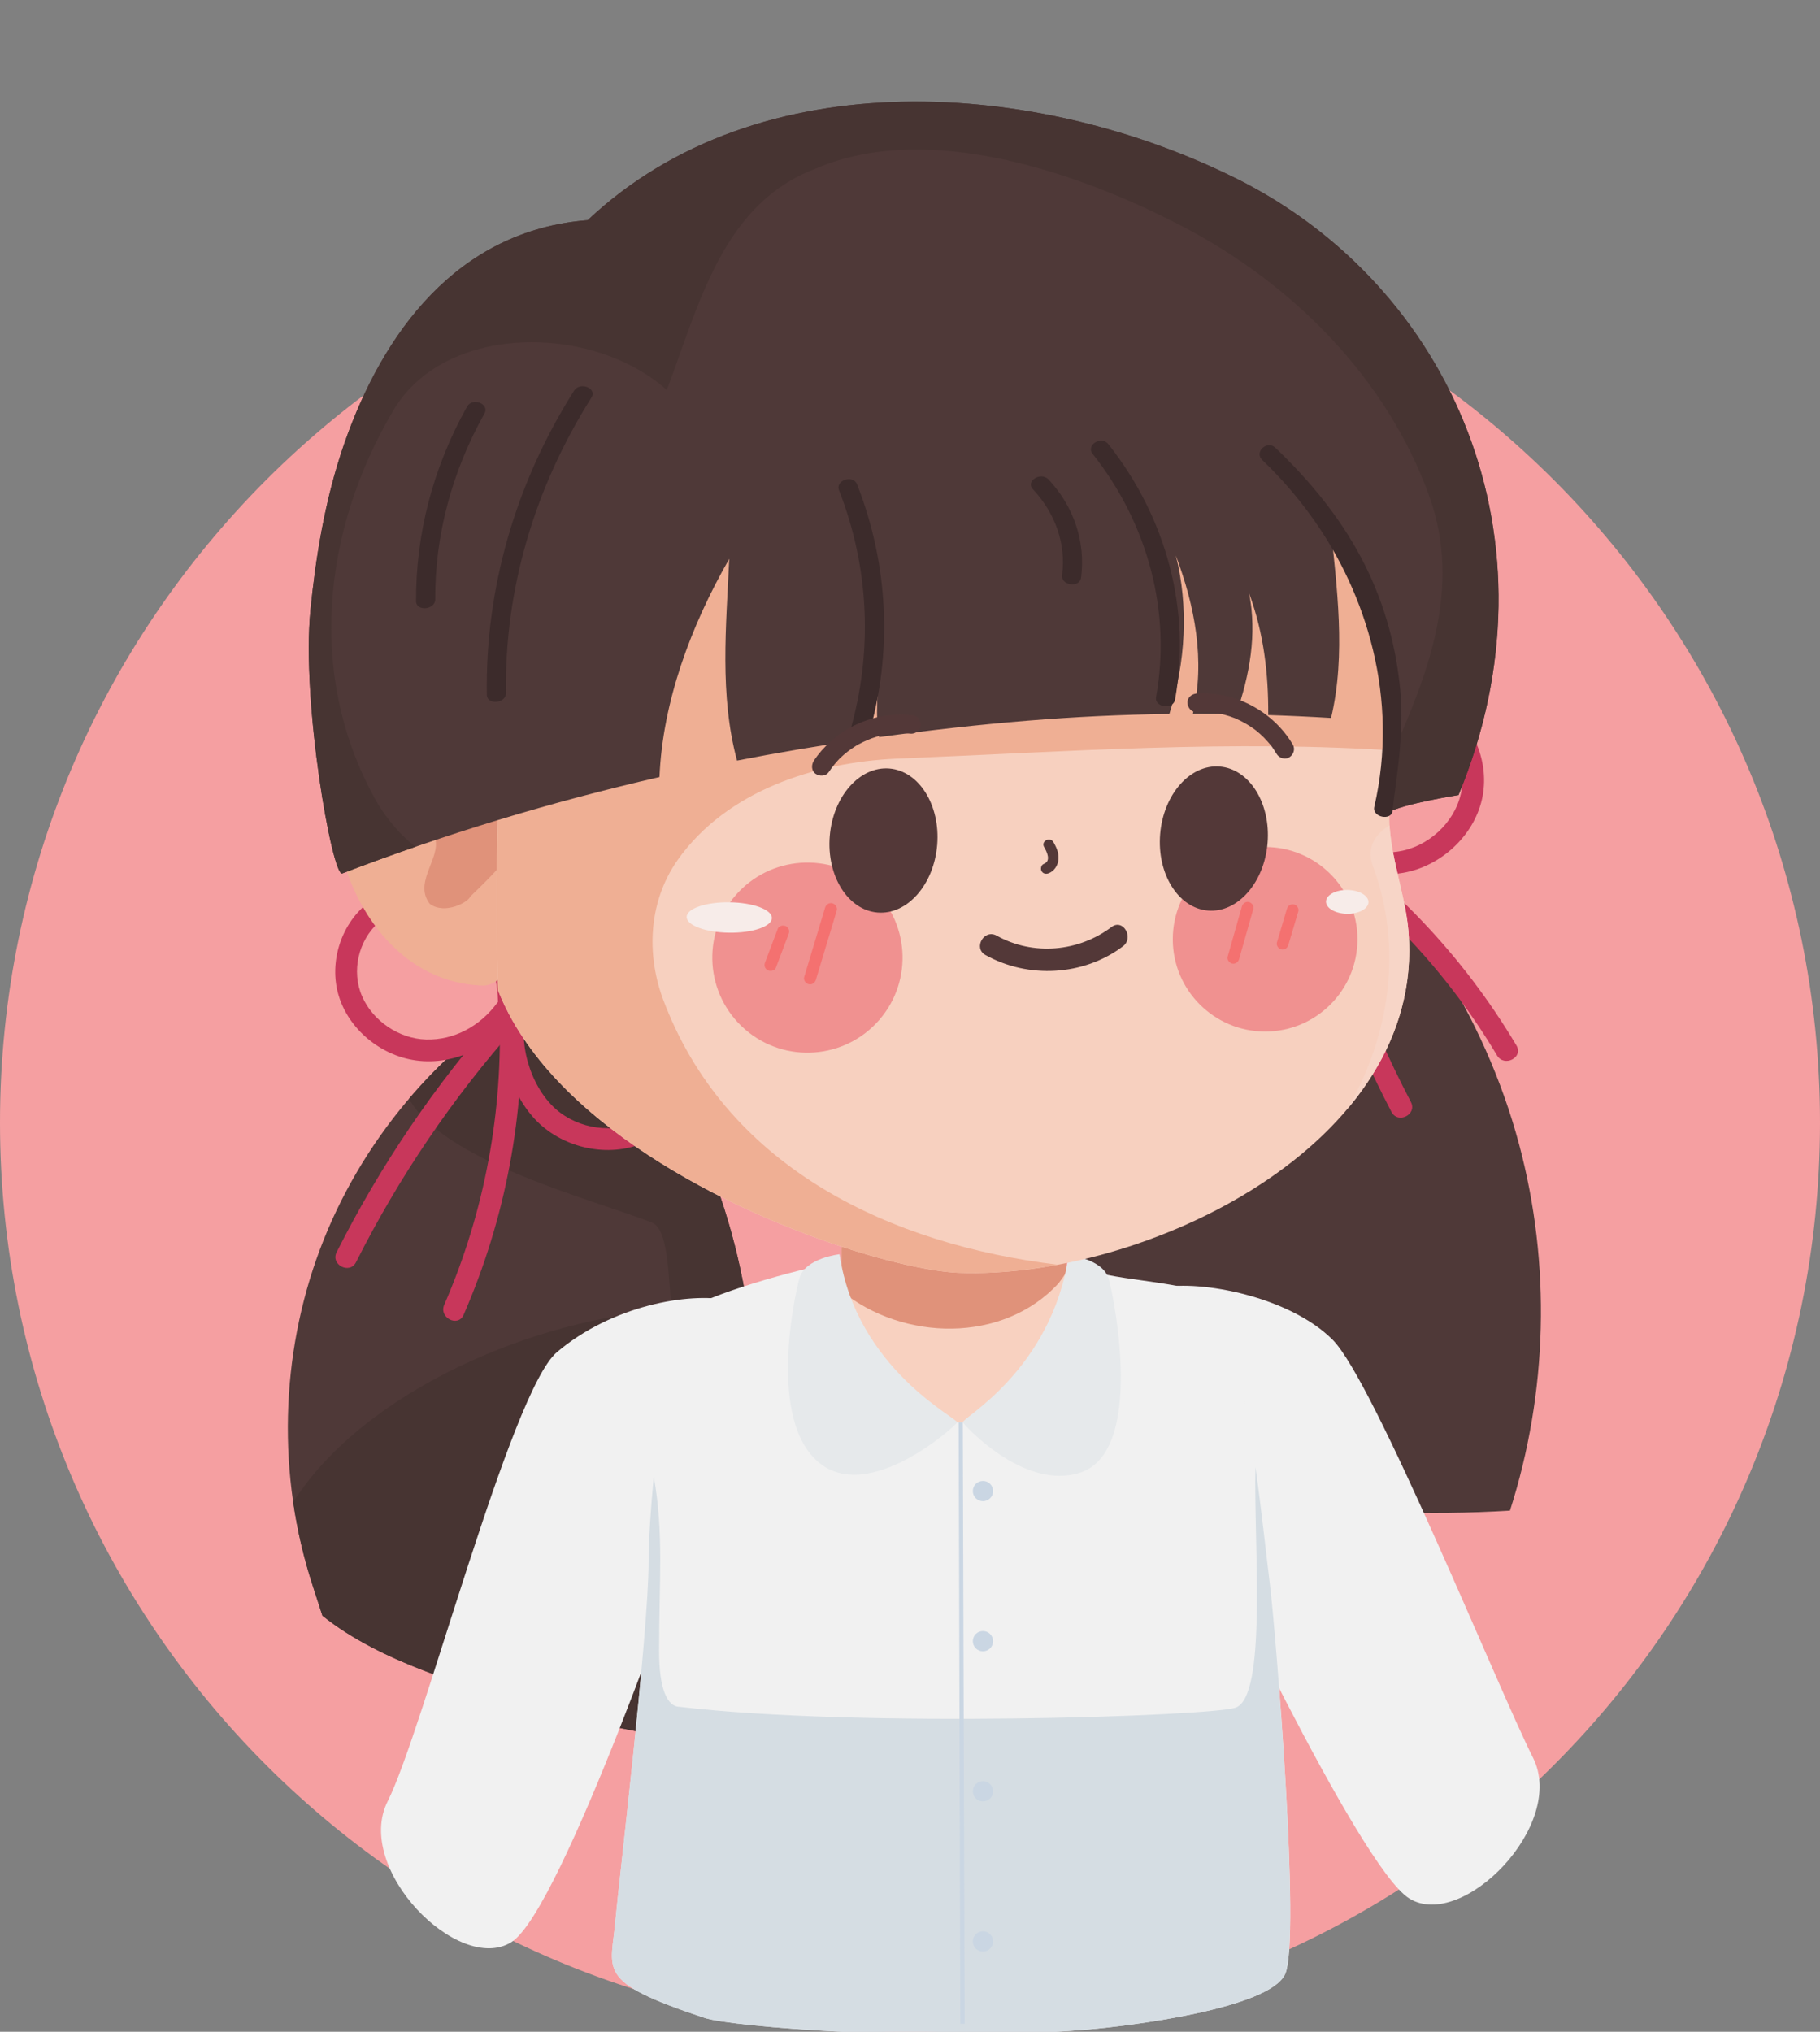 <svg width="215" height="240" viewBox="0 0 215 240" fill="none" xmlns="http://www.w3.org/2000/svg">
<rect x="0" y="0" width="215" height="240" fill="#808080" stroke="none"/>
<g clip-path="url(#clip0_28_1158)">
<path d="M107.5 240C166.871 240 215 191.914 215 132.597C215 73.28 166.871 25.194 107.5 25.194C48.129 25.194 0 73.28 0 132.597C0 191.914 48.129 240 107.5 240Z" fill="#F59FA1"/>
<path d="M63.309 117.089C51.722 123.984 42.581 134.895 37.826 147.502C33.07 160.114 32.737 174.335 36.889 187.155C36.889 187.155 37.353 188.593 38.085 190.851C41.574 193.656 45.915 195.738 50.099 197.352C59.224 200.875 68.714 203.463 78.365 205.068C85.838 192.502 89.636 177.772 89.114 163.161C88.55 147.342 82.932 131.737 73.277 119.188L63.309 117.085V117.089Z" fill="#4F3938"/>
<path d="M89.118 163.165C88.555 147.346 82.936 131.741 73.281 119.192L63.314 117.089C57.654 120.456 52.582 124.781 48.315 129.795C52.438 137.133 69.265 141.457 76.96 144.385C79.261 145.227 78.867 152.459 79.442 154.693C63.178 155.65 43.025 164.294 34.636 177.427C35.117 180.724 35.869 183.981 36.897 187.155C36.897 187.155 37.361 188.593 38.093 190.851C41.583 193.656 45.923 195.738 50.107 197.352C59.232 200.875 68.723 203.463 78.374 205.068C85.842 192.502 89.644 177.772 89.122 163.161L89.118 163.165Z" fill="#473432"/>
<path d="M61.398 118.009C61.279 113.763 59.507 109.393 55.973 106.864C52.635 104.474 47.966 103.891 44.361 106.051C40.752 108.211 38.952 112.802 39.815 116.855C40.691 120.949 44.254 124.214 48.291 125.109C52.91 126.132 57.863 123.984 60.617 120.227C61.587 118.9 59.701 117.147 58.722 118.481C56.766 121.146 53.683 122.888 50.325 122.789C47.144 122.695 44.045 120.608 42.775 117.689C41.48 114.72 42.339 111.061 44.768 108.925C47.259 106.736 50.974 106.901 53.733 108.469C57.132 110.404 58.718 114.399 58.821 118.149C58.866 119.808 61.443 119.672 61.394 118.013L61.398 118.009Z" fill="#C8375B"/>
<path d="M60.823 120.592C63.901 118.448 67.625 116.863 71.452 117.225C74.88 117.549 78.41 119.693 79.549 123.064C80.651 126.329 79.097 130.14 76.249 131.992C73.24 133.951 69.051 133.565 66.215 131.462C62.927 129.023 61.205 123.725 62.093 119.832C62.459 118.218 59.939 117.685 59.569 119.303C58.574 123.672 60.292 129.376 63.531 132.546C66.713 135.655 71.863 136.76 75.994 135.023C80.046 133.318 82.825 128.941 82.463 124.522C82.085 119.951 78.472 116.514 74.263 115.18C69.175 113.566 63.651 115.488 59.442 118.416C58.081 119.364 59.462 121.541 60.823 120.588V120.592Z" fill="#C8375B"/>
<path d="M58.986 119.335C59.467 131.249 57.243 143.195 52.475 154.13C51.817 155.642 54.103 156.832 54.769 155.309C59.721 143.95 62.06 131.581 61.563 119.2C61.497 117.545 58.92 117.676 58.99 119.335H58.986Z" fill="#C8375B"/>
<path d="M59.018 119.541C51.41 128.123 44.924 137.671 39.766 147.913C39.022 149.391 41.311 150.574 42.059 149.092C47.119 139.047 53.453 129.704 60.917 121.286C62.019 120.046 60.124 118.296 59.023 119.541H59.018Z" fill="#C8375B"/>
<path d="M143.977 96.059C134.232 105.373 127.766 118.05 125.962 131.405C124.154 144.759 127.018 158.697 133.94 170.261C133.94 170.261 134.717 171.554 135.934 173.595C139.966 175.546 144.66 176.606 149.099 177.246C158.783 178.638 168.61 179.037 178.376 178.441C182.84 164.524 183.239 149.317 179.461 135.195C175.368 119.902 166.395 105.952 154.167 95.883L143.981 96.068L143.977 96.059Z" fill="#4F3938"/>
<path d="M152.712 96.335C149.189 93.949 144.606 92.836 140.488 94.228C136.595 95.538 133.398 98.987 133.044 103.172C132.691 107.361 135.366 111.5 139.168 113.167C143.003 114.847 147.738 113.865 150.825 111.11C154.352 107.96 155.503 102.687 154.056 98.26C153.546 96.7 151.018 97.205 151.528 98.778C152.551 101.919 152.165 105.439 150.122 108.104C148.186 110.625 144.68 111.923 141.569 111.25C138.404 110.564 135.929 107.73 135.613 104.515C135.288 101.217 137.59 98.297 140.479 96.979C144.039 95.353 148.207 96.4 151.318 98.503C152.691 99.435 154.084 97.267 152.712 96.335Z" fill="#C8375B"/>
<path d="M154.475 98.31C154.532 94.561 155.416 90.618 157.948 87.723C160.213 85.132 164.015 83.522 167.422 84.569C170.719 85.584 172.905 89.066 172.749 92.458C172.585 96.043 169.823 99.213 166.456 100.285C162.556 101.529 157.245 99.829 154.602 96.84C153.505 95.599 151.598 97.332 152.699 98.577C155.671 101.936 161.306 103.874 165.774 103.098C170.16 102.334 174.064 98.799 175.063 94.437C176.046 90.154 174.114 85.345 170.308 83.058C166.374 80.697 161.471 81.617 157.932 84.253C153.649 87.44 151.984 93.041 151.906 98.166C151.881 99.821 154.454 99.973 154.479 98.314L154.475 98.31Z" fill="#C8375B"/>
<path d="M152.379 99.07C162.342 105.64 170.747 114.416 176.847 124.67C177.69 126.087 179.991 124.929 179.145 123.499C172.811 112.851 164.122 103.726 153.772 96.901C152.387 95.99 150.994 98.154 152.379 99.07Z" fill="#C8375B"/>
<path d="M152.568 99.16C155.096 110.342 159.07 121.179 164.377 131.343C165.145 132.813 167.443 131.647 166.674 130.173C161.467 120.202 157.574 109.611 155.096 98.642C154.73 97.024 152.202 97.542 152.568 99.16Z" fill="#C8375B"/>
<path d="M86.027 153.58C81.362 152.644 72.295 154.2 65.78 159.732C60.288 164.397 50.009 204.415 45.792 212.784C41.788 220.735 54.152 233.276 60.4 229.42C66.392 225.72 81.432 181.85 81.432 181.85C81.432 181.85 90.696 154.508 86.031 153.576L86.027 153.58Z" fill="#F1F1F1"/>
<path d="M137.175 152.102C141.84 151.165 152.326 153.161 157.422 158.253C162.342 163.169 176.88 199.253 181.097 207.622C185.101 215.573 172.737 228.114 166.49 224.258C160.497 220.558 141.77 180.371 141.77 180.371C141.77 180.371 132.506 153.03 137.171 152.098L137.175 152.102Z" fill="#F1F1F1"/>
<path d="M99.426 171.448H125.991V124.851H99.426V171.448Z" fill="#F8D1C0"/>
<path d="M99.426 124.855V152.517C106.632 158.401 118.498 158.75 125.066 151.564C125.387 151.141 125.691 150.702 125.991 150.258V124.855H99.426Z" fill="#E0927A"/>
<path d="M76.627 184.424C76.627 175.887 79.389 156.204 79.344 155.535C84.588 152.48 93.804 150.11 98.518 149.137C99.056 153.518 101.219 158.496 104.022 162.881C106.648 166.988 109.883 167.974 113.081 168.027C116.279 168.08 118.634 166.75 121.49 163.259C124.142 160.019 124.758 155.814 126.48 149.441C132.206 151.494 137.812 151.03 143.538 153.083C147.332 160.713 148.996 178.86 150.028 187.184C150.677 192.424 153.694 229.133 151.808 233.206C149.921 237.28 133.254 239.35 128.293 239.752C109.661 241.272 86.442 239.42 83.265 238.368C70.12 234.015 72.225 232.841 72.726 226.64C72.985 223.474 76.631 192.958 76.631 184.42L76.627 184.424Z" fill="#F1F1F1"/>
<path d="M148.31 173.263C148.076 182.096 149.769 200.489 145.922 201.725C142.823 202.723 101.535 204.136 80.309 201.615C78.793 201.615 77.86 199.434 77.86 195.056C77.86 186.63 78.427 181.131 77.231 174.425C76.877 178.224 76.623 181.837 76.623 184.424C76.623 192.962 72.973 223.478 72.718 226.644C72.216 232.841 70.112 234.019 83.257 238.372C86.43 239.424 109.649 241.276 128.285 239.756C133.246 239.354 149.909 237.284 151.799 233.21C153.686 229.137 150.673 192.424 150.02 187.188C149.592 183.747 149.058 178.626 148.306 173.267L148.31 173.263Z" fill="#D5DDE3"/>
<path d="M99.18 148.151C99.18 148.151 95.119 148.603 94.449 150.968C93.779 153.334 90.754 167.735 96.701 172.729C102.653 177.723 112.826 168.454 113.073 168.027C113.319 167.6 101.161 161.764 99.176 148.151H99.18Z" fill="#E6E9EB"/>
<path d="M126.242 148.246C126.242 148.246 130.303 148.697 130.973 151.063C131.643 153.428 135.235 171.431 127.631 173.944C121.038 176.125 113.989 168.433 113.742 168.006C113.496 167.579 124.257 161.855 126.246 148.246H126.242Z" fill="#E6E9EB"/>
<path d="M117.315 176.129C117.315 176.79 116.78 177.324 116.118 177.324C115.457 177.324 114.922 176.79 114.922 176.129C114.922 175.468 115.457 174.934 116.118 174.934C116.78 174.934 117.315 175.468 117.315 176.129Z" fill="#CAD6E3"/>
<path d="M117.315 193.861C117.315 194.523 116.78 195.056 116.118 195.056C115.457 195.056 114.922 194.523 114.922 193.861C114.922 193.2 115.457 192.666 116.118 192.666C116.78 192.666 117.315 193.2 117.315 193.861Z" fill="#CAD6E3"/>
<path d="M117.315 211.594C117.315 212.255 116.78 212.789 116.118 212.789C115.457 212.789 114.922 212.255 114.922 211.594C114.922 210.932 115.457 210.398 116.118 210.398C116.78 210.398 117.315 210.932 117.315 211.594Z" fill="#CAD6E3"/>
<path d="M117.315 229.326C117.315 229.987 116.78 230.521 116.118 230.521C115.457 230.521 114.922 229.987 114.922 229.326C114.922 228.664 115.457 228.131 116.118 228.131C116.78 228.131 117.315 228.664 117.315 229.326Z" fill="#CAD6E3"/>
<path d="M113.442 239.058H113.956L113.738 168.01L113.253 168.023L113.442 239.058Z" fill="#CAD6E3"/>
<path d="M57.136 116.42C44.645 116.12 38.13 101.595 39.77 91.444C40.633 86.582 45.685 85.456 51.024 86.278C62.097 87.817 68.427 98.647 64.58 105.521C62.919 110.133 60.136 116.325 57.136 116.42Z" fill="#EFAF94"/>
<path d="M55.533 105.936C55.348 106.515 52.598 108.096 50.773 106.769C48.648 104.034 52.627 100.963 51.172 98.474C49.347 97.148 47.041 94.996 48.751 94.331C52.171 93 56.047 99.632 58.867 95.48C59.853 94.027 60.589 92.171 60.745 90.216C62.007 91.472 63.055 92.869 63.852 94.326C62.644 98.856 58.825 102.782 55.529 105.927L55.533 105.936Z" fill="#E0927A"/>
<path d="M100.803 147.704C86.015 143.08 64.958 132.534 58.825 116.958C58.537 106.465 58.681 95.965 59.253 85.485C59.919 73.301 61.238 60.883 66.31 49.782C71.838 37.681 81.822 27.669 93.915 22.1C108.411 15.423 125.794 15.193 140.369 21.85C152.071 26.892 161.635 37.089 165.141 49.38C166.67 54.739 167.135 60.349 167.209 65.921C167.336 75.231 166.395 84.553 164.414 93.653C163.247 99.028 165.926 104.613 166.379 109.948C168.536 135.285 135.067 151.182 113.262 150.348C110.541 150.246 106.069 149.35 100.803 147.704Z" fill="#F7D0BF"/>
<path d="M78.641 118.834C76.376 113.455 76.364 106.819 80.071 101.554C85.863 93.407 96.299 90.047 105.904 89.616C125.913 88.803 145.552 87.333 165.38 88.709C166.695 81.189 167.308 73.551 167.205 65.917C167.131 60.345 166.667 54.735 165.137 49.376C161.631 37.085 152.067 26.888 140.365 21.846C125.794 15.189 108.408 15.419 93.911 22.096C81.818 27.665 71.834 37.676 66.306 49.778C61.234 60.883 59.915 73.297 59.249 85.481C58.677 95.961 58.533 106.461 58.821 116.954C64.954 132.53 86.011 143.08 100.799 147.699C106.065 149.346 110.537 150.241 113.258 150.344C116.899 150.484 120.866 150.155 124.935 149.391C105.366 147.014 86.278 138.152 78.633 118.83L78.641 118.834Z" fill="#EFAF94"/>
<path d="M166.379 109.948C166.034 105.874 164.389 101.657 164.151 97.497C162.552 98.462 161.438 100.018 162.104 102.08C165.824 111.923 164.155 122.419 159.161 131.002C164.151 125.093 167.061 118.001 166.379 109.952V109.948Z" fill="#F7D5C7"/>
<path d="M36.675 72.032C37.246 66.328 38.282 59.224 40.695 52.321C45.204 39.43 53.913 27.225 69.417 26.01C89.698 6.914 122.678 9.444 146.041 21.09C171.447 33.755 184.743 63.819 172.289 93.92C172.289 93.92 165.614 94.967 163.88 96.027C165.014 81.042 161.101 69.157 157.147 61.716C157.907 69.33 159.034 77.28 157.242 84.808C154.714 84.656 152.243 84.541 149.818 84.463C149.855 79.629 149.296 74.808 147.566 70.098C148.503 74.936 147.636 79.732 146.025 84.364C144.302 84.331 142.605 84.315 140.916 84.319C142.399 78.044 141.15 71.597 138.906 65.618C140.422 71.642 140.077 78.229 138.137 84.335C126.871 84.479 116.036 85.407 103.849 87.066C103.117 83.21 104.355 79.173 103.45 75.243C103.265 79.28 101.975 83.35 101.223 87.436C96.479 88.126 91.757 88.927 87.067 89.842C84.983 82.118 85.784 73.979 86.146 66.012C81.596 73.946 78.275 82.91 77.905 91.789C65.097 94.729 52.553 98.528 40.428 103.176C39.26 103.624 35.586 82.947 36.675 72.036V72.032Z" fill="#4F3938"/>
<path d="M146.045 21.086C122.683 9.44 89.702 6.91 69.422 26.006C53.918 27.221 45.204 39.426 40.699 52.316C38.286 59.215 37.251 66.32 36.679 72.028C35.59 82.939 39.265 103.615 40.432 103.168C43.289 102.071 46.166 101.028 49.068 100.026C47.321 98.663 45.841 96.901 44.649 94.979C36.186 80.266 37.99 62.776 46.486 48.448C52.566 38.173 69.944 38.194 78.769 46.066C82.55 36.087 85.329 24.092 96.307 19.94C109.608 14.179 127.59 20.433 139.67 26.732C152.651 33.5 163.744 44.571 168.8 58.492C172.795 69.49 168.631 79.843 164.081 89.932C164.106 91.9 164.048 93.928 163.892 96.018C165.627 94.959 172.302 93.912 172.302 93.912C184.756 63.81 171.455 33.746 146.054 21.082L146.045 21.086Z" fill="#473432"/>
<path d="M130.931 52.464C137.853 61.219 140.693 72.11 138.811 82.639C138.589 83.879 136.349 83.567 136.571 82.327C138.363 72.307 135.654 61.93 129.069 53.602C128.256 52.571 130.113 51.429 130.931 52.464Z" fill="#3C2B2B"/>
<path d="M101.247 57.211C104.959 66.689 105.464 77.013 102.632 86.787C102.283 87.998 100.039 87.694 100.392 86.475C103.13 77.025 102.706 67.079 99.114 57.909C98.65 56.727 100.783 56.025 101.247 57.211Z" fill="#3C2B2B"/>
<path d="M150.653 52.883C158.939 60.804 164.27 69.646 165.421 81.543C165.943 86.947 164.8 92.708 164.504 95.772C164.385 97.008 162.063 96.54 162.346 95.312C165.314 82.471 161.385 70.13 155.166 61.351C153.398 58.854 151.372 56.501 149.099 54.324C148.137 53.404 149.679 51.955 150.649 52.883H150.653Z" fill="#3C2B2B"/>
<path d="M67.814 46.148C68.509 45.048 70.572 45.848 69.869 46.961C63.104 57.675 59.586 69.745 59.775 81.859C59.795 83.103 57.53 83.321 57.51 82.068C57.312 69.609 60.851 57.174 67.814 46.148Z" fill="#3C2B2B"/>
<path d="M123.878 56.649C126.912 59.905 128.252 64.077 127.709 68.237C127.545 69.486 125.309 69.165 125.469 67.925C125.95 64.262 124.676 60.636 122.016 57.786C121.108 56.813 122.974 55.679 123.878 56.649Z" fill="#3C2B2B"/>
<path d="M55.175 48.029C55.808 46.896 57.867 47.7 57.23 48.842C53.391 55.704 51.377 63.223 51.414 70.8C51.418 72.044 49.158 72.262 49.149 71.009C49.112 63.08 51.151 55.224 55.175 48.029Z" fill="#3C2B2B"/>
<path d="M103.861 120.485C107.934 115.807 107.44 108.715 102.758 104.645C98.075 100.576 90.977 101.069 86.904 105.747C82.83 110.426 83.324 117.517 88.007 121.587C92.689 125.657 99.787 125.163 103.861 120.485Z" fill="#F09190"/>
<path d="M91.88 109.71C91.383 111.028 90.885 112.342 90.388 113.66C90.318 113.841 90.281 114.009 90.347 114.202C90.4 114.366 90.54 114.543 90.7 114.617C91.017 114.761 91.514 114.679 91.658 114.309C92.155 112.991 92.653 111.677 93.15 110.358C93.22 110.178 93.257 110.009 93.191 109.816C93.138 109.652 92.998 109.475 92.838 109.402C92.521 109.258 92.024 109.34 91.88 109.71Z" fill="#F47170"/>
<path d="M97.462 107.237C96.639 109.964 95.822 112.687 94.999 115.414C94.888 115.779 95.189 116.182 95.542 116.26C95.941 116.346 96.278 116.087 96.389 115.717C97.211 112.991 98.029 110.268 98.851 107.541C98.962 107.176 98.662 106.773 98.308 106.695C97.91 106.609 97.573 106.868 97.462 107.237Z" fill="#F47170"/>
<path d="M149.453 121.849C155.477 121.849 160.361 116.969 160.361 110.95C160.361 104.931 155.477 100.051 149.453 100.051C143.428 100.051 138.544 104.931 138.544 110.95C138.544 116.969 143.428 121.849 149.453 121.849Z" fill="#F09190"/>
<path d="M146.707 107.073C146.148 109.048 145.589 111.024 145.03 112.999C144.927 113.356 145.207 113.742 145.556 113.82C145.938 113.902 146.275 113.652 146.378 113.295L148.055 107.369C148.158 107.012 147.878 106.626 147.529 106.548C147.147 106.465 146.81 106.716 146.707 107.073Z" fill="#F47170"/>
<path d="M152.025 107.357L150.846 111.328C150.743 111.673 151.023 112.087 151.372 112.149C151.762 112.219 152.083 111.993 152.194 111.623L153.374 107.652C153.476 107.307 153.197 106.893 152.847 106.831C152.457 106.761 152.136 106.987 152.025 107.357Z" fill="#F47170"/>
<path d="M149.741 99.572C150.127 94.875 147.598 90.834 144.094 90.547C140.589 90.26 137.436 93.835 137.05 98.532C136.664 103.229 139.193 107.27 142.697 107.557C146.202 107.844 149.355 104.269 149.741 99.572Z" fill="#533838"/>
<path d="M110.712 99.805C111.097 95.108 108.569 91.067 105.064 90.78C101.56 90.493 98.406 94.068 98.021 98.765C97.635 103.462 100.163 107.502 103.668 107.79C107.172 108.077 110.326 104.502 110.712 99.805Z" fill="#533838"/>
<path d="M123.299 102.051C124.199 101.714 123.681 100.634 123.344 100.059C122.937 99.369 124.043 98.79 124.446 99.48C124.824 100.125 125.132 100.856 125.025 101.616C124.931 102.281 124.52 102.909 123.879 103.151C123.562 103.271 123.213 103.213 123.04 102.889C122.896 102.622 122.987 102.166 123.303 102.051H123.299Z" fill="#533838"/>
<path d="M141.363 84.113C141.746 84.089 142.132 84.081 142.514 84.097C142.708 84.105 142.897 84.118 143.09 84.134C143.184 84.142 143.279 84.154 143.377 84.163C143.41 84.163 143.468 84.183 143.501 84.179C143.357 84.159 143.328 84.154 143.41 84.167C143.439 84.167 143.464 84.175 143.493 84.179C144.265 84.302 145.026 84.508 145.753 84.787C145.844 84.82 145.934 84.857 146.02 84.894C146.045 84.902 146.119 84.922 146.135 84.943C146.135 84.943 145.946 84.857 146.061 84.914C146.246 85 146.436 85.087 146.62 85.181C146.962 85.358 147.299 85.547 147.619 85.756C147.78 85.859 147.94 85.97 148.096 86.081C148.174 86.138 148.252 86.191 148.33 86.253C148.355 86.269 148.413 86.302 148.429 86.327C148.326 86.245 148.306 86.228 148.367 86.282C148.388 86.298 148.408 86.314 148.433 86.335C148.733 86.577 149.017 86.832 149.288 87.103C149.6 87.415 149.884 87.748 150.164 88.085C150.262 88.204 150.053 87.928 150.143 88.056C150.176 88.101 150.209 88.142 150.242 88.187C150.307 88.278 150.369 88.364 150.431 88.458C150.562 88.651 150.686 88.848 150.805 89.049C151.097 89.546 151.808 89.776 152.313 89.456C152.815 89.136 153.033 88.483 152.72 87.949C150.953 84.943 147.812 82.754 144.38 82.114C143.39 81.929 142.387 81.847 141.384 81.916C140.809 81.953 140.25 82.385 140.274 83.013C140.295 83.576 140.755 84.163 141.372 84.122L141.363 84.113Z" fill="#533838"/>
<path d="M97.91 91.197C98.12 90.877 98.346 90.565 98.592 90.269C98.716 90.121 98.839 89.978 98.97 89.834C99.036 89.764 99.102 89.694 99.168 89.624C99.192 89.6 99.237 89.567 99.254 89.538C99.151 89.641 99.131 89.661 99.188 89.604C99.209 89.583 99.229 89.567 99.246 89.546C99.809 89.004 100.434 88.524 101.095 88.113C101.178 88.064 101.26 88.015 101.342 87.965C101.363 87.953 101.424 87.904 101.449 87.904C101.449 87.904 101.264 88.002 101.379 87.945C101.56 87.85 101.741 87.752 101.93 87.662C102.275 87.493 102.633 87.345 102.99 87.21C103.171 87.144 103.352 87.082 103.537 87.025C103.627 86.996 103.722 86.968 103.812 86.943C103.841 86.935 103.903 86.906 103.931 86.91C103.804 86.943 103.779 86.951 103.857 86.93C103.882 86.922 103.911 86.918 103.936 86.91C104.31 86.82 104.688 86.746 105.066 86.692C105.502 86.631 105.937 86.606 106.377 86.59C106.533 86.582 106.184 86.59 106.34 86.59C106.394 86.59 106.451 86.59 106.504 86.59C106.615 86.59 106.722 86.598 106.833 86.602C107.068 86.614 107.298 86.635 107.532 86.664C108.107 86.729 108.716 86.306 108.765 85.707C108.814 85.115 108.424 84.545 107.807 84.475C104.342 84.068 100.701 85.243 98.115 87.588C97.371 88.265 96.697 89.013 96.147 89.854C95.83 90.335 95.834 91.041 96.348 91.403C96.808 91.723 97.556 91.715 97.898 91.201L97.91 91.197Z" fill="#533838"/>
<path d="M131.31 109.5C127.409 112.445 122.037 112.921 117.742 110.523C116.254 109.693 114.927 111.985 116.419 112.814C121.466 115.631 128.018 115.282 132.654 111.783C133.998 110.769 132.675 108.474 131.31 109.5Z" fill="#533838"/>
<g style="mix-blend-mode:soft-light">
<path d="M91.186 108.445C91.173 109.439 88.908 110.211 86.126 110.174C83.343 110.137 81.099 109.303 81.115 108.309C81.128 107.316 83.392 106.543 86.175 106.58C88.958 106.617 91.202 107.451 91.186 108.445Z" fill="#F7ECE9"/>
</g>
<g style="mix-blend-mode:soft-light">
<path d="M161.66 106.564C161.648 107.34 160.518 107.956 159.132 107.94C157.747 107.919 156.633 107.274 156.642 106.498C156.654 105.722 157.784 105.106 159.169 105.123C160.555 105.143 161.669 105.788 161.66 106.564Z" fill="#F7ECE9"/>
</g>
</g>
<defs>
<clipPath id="clip0_28_1158">
<rect width="215" height="240" fill="white"/>
</clipPath>
</defs>
</svg>
